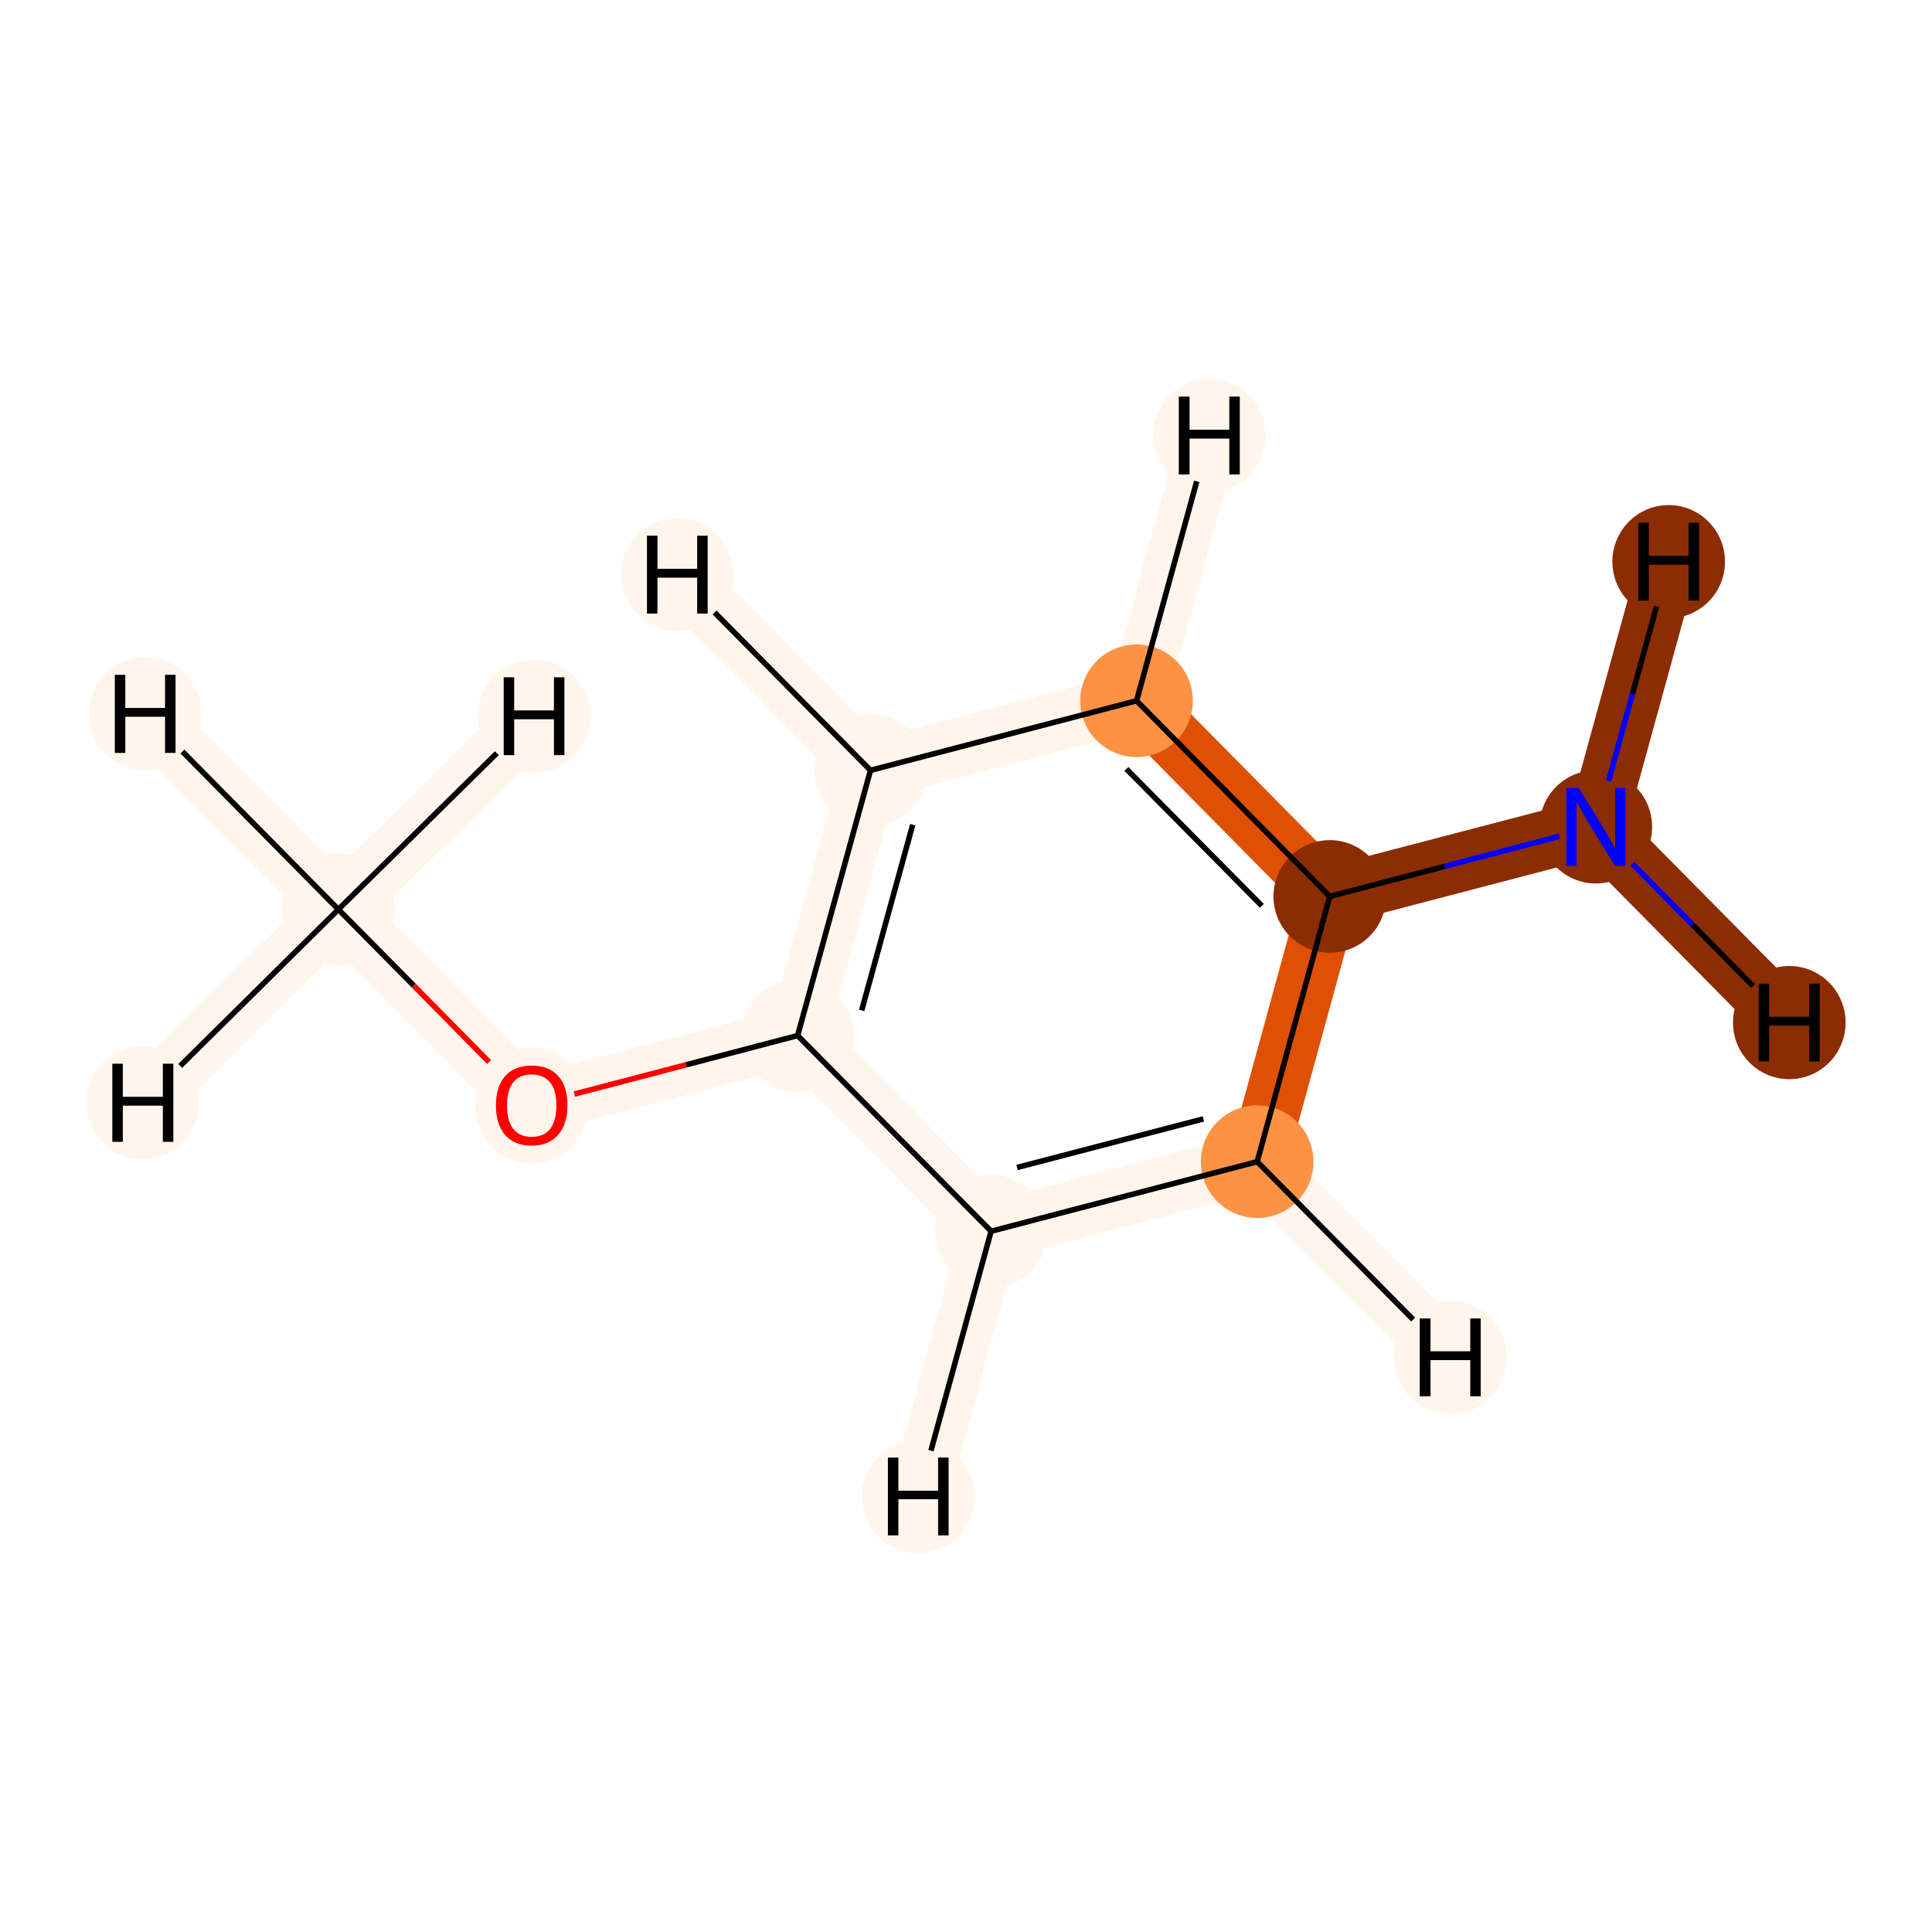 <?xml version='1.0' encoding='iso-8859-1'?>
<svg version='1.1' baseProfile='full'
              xmlns='http://www.w3.org/2000/svg'
                      xmlns:rdkit='http://www.rdkit.org/xml'
                      xmlns:xlink='http://www.w3.org/1999/xlink'
                  xml:space='preserve'
width='700px' height='700px' viewBox='0 0 700 700'>
<!-- END OF HEADER -->
<rect style='opacity:1.0;fill:#FFFFFF;stroke:none' width='700.0' height='700.0' x='0.0' y='0.0'> </rect>
<path d='M 122.6,329.5 L 192.6,400.4' style='fill:none;fill-rule:evenodd;stroke:#FFF5EB;stroke-width:21.3px;stroke-linecap:butt;stroke-linejoin:miter;stroke-opacity:1' />
<path d='M 122.6,329.5 L 52.6,258.6' style='fill:none;fill-rule:evenodd;stroke:#FFF5EB;stroke-width:21.3px;stroke-linecap:butt;stroke-linejoin:miter;stroke-opacity:1' />
<path d='M 122.6,329.5 L 51.7,399.5' style='fill:none;fill-rule:evenodd;stroke:#FFF5EB;stroke-width:21.3px;stroke-linecap:butt;stroke-linejoin:miter;stroke-opacity:1' />
<path d='M 122.6,329.5 L 193.5,259.5' style='fill:none;fill-rule:evenodd;stroke:#FFF5EB;stroke-width:21.3px;stroke-linecap:butt;stroke-linejoin:miter;stroke-opacity:1' />
<path d='M 192.6,400.4 L 289.0,375.2' style='fill:none;fill-rule:evenodd;stroke:#FFF5EB;stroke-width:21.3px;stroke-linecap:butt;stroke-linejoin:miter;stroke-opacity:1' />
<path d='M 289.0,375.2 L 315.4,279.1' style='fill:none;fill-rule:evenodd;stroke:#FFF5EB;stroke-width:21.3px;stroke-linecap:butt;stroke-linejoin:miter;stroke-opacity:1' />
<path d='M 289.0,375.2 L 359.1,446.1' style='fill:none;fill-rule:evenodd;stroke:#FFF5EB;stroke-width:21.3px;stroke-linecap:butt;stroke-linejoin:miter;stroke-opacity:1' />
<path d='M 315.4,279.1 L 411.8,253.9' style='fill:none;fill-rule:evenodd;stroke:#FFF5EB;stroke-width:21.3px;stroke-linecap:butt;stroke-linejoin:miter;stroke-opacity:1' />
<path d='M 315.4,279.1 L 245.4,208.2' style='fill:none;fill-rule:evenodd;stroke:#FFF5EB;stroke-width:21.3px;stroke-linecap:butt;stroke-linejoin:miter;stroke-opacity:1' />
<path d='M 411.8,253.9 L 481.8,324.8' style='fill:none;fill-rule:evenodd;stroke:#DF5005;stroke-width:21.3px;stroke-linecap:butt;stroke-linejoin:miter;stroke-opacity:1' />
<path d='M 411.8,253.9 L 438.2,157.8' style='fill:none;fill-rule:evenodd;stroke:#FFF5EB;stroke-width:21.3px;stroke-linecap:butt;stroke-linejoin:miter;stroke-opacity:1' />
<path d='M 481.8,324.8 L 455.5,420.9' style='fill:none;fill-rule:evenodd;stroke:#DF5005;stroke-width:21.3px;stroke-linecap:butt;stroke-linejoin:miter;stroke-opacity:1' />
<path d='M 481.8,324.8 L 578.2,299.6' style='fill:none;fill-rule:evenodd;stroke:#8C2C03;stroke-width:21.3px;stroke-linecap:butt;stroke-linejoin:miter;stroke-opacity:1' />
<path d='M 455.5,420.9 L 359.1,446.1' style='fill:none;fill-rule:evenodd;stroke:#FFF5EB;stroke-width:21.3px;stroke-linecap:butt;stroke-linejoin:miter;stroke-opacity:1' />
<path d='M 455.5,420.9 L 525.5,491.8' style='fill:none;fill-rule:evenodd;stroke:#FFF5EB;stroke-width:21.3px;stroke-linecap:butt;stroke-linejoin:miter;stroke-opacity:1' />
<path d='M 359.1,446.1 L 332.7,542.2' style='fill:none;fill-rule:evenodd;stroke:#FFF5EB;stroke-width:21.3px;stroke-linecap:butt;stroke-linejoin:miter;stroke-opacity:1' />
<path d='M 578.2,299.6 L 648.3,370.5' style='fill:none;fill-rule:evenodd;stroke:#8C2C03;stroke-width:21.3px;stroke-linecap:butt;stroke-linejoin:miter;stroke-opacity:1' />
<path d='M 578.2,299.6 L 604.6,203.5' style='fill:none;fill-rule:evenodd;stroke:#8C2C03;stroke-width:21.3px;stroke-linecap:butt;stroke-linejoin:miter;stroke-opacity:1' />
<ellipse cx='122.6' cy='329.5' rx='19.9' ry='19.9'  style='fill:#FFF5EB;fill-rule:evenodd;stroke:#FFF5EB;stroke-width:1.0px;stroke-linecap:butt;stroke-linejoin:miter;stroke-opacity:1' />
<ellipse cx='192.6' cy='400.6' rx='19.9' ry='20.5'  style='fill:#FFF5EB;fill-rule:evenodd;stroke:#FFF5EB;stroke-width:1.0px;stroke-linecap:butt;stroke-linejoin:miter;stroke-opacity:1' />
<ellipse cx='289.0' cy='375.2' rx='19.9' ry='19.9'  style='fill:#FFF5EB;fill-rule:evenodd;stroke:#FFF5EB;stroke-width:1.0px;stroke-linecap:butt;stroke-linejoin:miter;stroke-opacity:1' />
<ellipse cx='315.4' cy='279.1' rx='19.9' ry='19.9'  style='fill:#FFF5EB;fill-rule:evenodd;stroke:#FFF5EB;stroke-width:1.0px;stroke-linecap:butt;stroke-linejoin:miter;stroke-opacity:1' />
<ellipse cx='411.8' cy='253.9' rx='19.9' ry='19.9'  style='fill:#FD9244;fill-rule:evenodd;stroke:#FD9244;stroke-width:1.0px;stroke-linecap:butt;stroke-linejoin:miter;stroke-opacity:1' />
<ellipse cx='481.8' cy='324.8' rx='19.9' ry='19.9'  style='fill:#8C2C03;fill-rule:evenodd;stroke:#8C2C03;stroke-width:1.0px;stroke-linecap:butt;stroke-linejoin:miter;stroke-opacity:1' />
<ellipse cx='455.5' cy='420.9' rx='19.9' ry='19.9'  style='fill:#FD9244;fill-rule:evenodd;stroke:#FD9244;stroke-width:1.0px;stroke-linecap:butt;stroke-linejoin:miter;stroke-opacity:1' />
<ellipse cx='359.1' cy='446.1' rx='19.9' ry='19.9'  style='fill:#FFF5EB;fill-rule:evenodd;stroke:#FFF5EB;stroke-width:1.0px;stroke-linecap:butt;stroke-linejoin:miter;stroke-opacity:1' />
<ellipse cx='578.2' cy='299.6' rx='19.9' ry='20.0'  style='fill:#8C2C03;fill-rule:evenodd;stroke:#8C2C03;stroke-width:1.0px;stroke-linecap:butt;stroke-linejoin:miter;stroke-opacity:1' />
<ellipse cx='52.6' cy='258.6' rx='19.9' ry='20.0'  style='fill:#FFF5EB;fill-rule:evenodd;stroke:#FFF5EB;stroke-width:1.0px;stroke-linecap:butt;stroke-linejoin:miter;stroke-opacity:1' />
<ellipse cx='51.7' cy='399.5' rx='19.9' ry='20.0'  style='fill:#FFF5EB;fill-rule:evenodd;stroke:#FFF5EB;stroke-width:1.0px;stroke-linecap:butt;stroke-linejoin:miter;stroke-opacity:1' />
<ellipse cx='193.5' cy='259.5' rx='19.9' ry='20.0'  style='fill:#FFF5EB;fill-rule:evenodd;stroke:#FFF5EB;stroke-width:1.0px;stroke-linecap:butt;stroke-linejoin:miter;stroke-opacity:1' />
<ellipse cx='245.4' cy='208.2' rx='19.9' ry='20.0'  style='fill:#FFF5EB;fill-rule:evenodd;stroke:#FFF5EB;stroke-width:1.0px;stroke-linecap:butt;stroke-linejoin:miter;stroke-opacity:1' />
<ellipse cx='438.2' cy='157.8' rx='19.9' ry='20.0'  style='fill:#FFF5EB;fill-rule:evenodd;stroke:#FFF5EB;stroke-width:1.0px;stroke-linecap:butt;stroke-linejoin:miter;stroke-opacity:1' />
<ellipse cx='525.5' cy='491.8' rx='19.9' ry='20.0'  style='fill:#FFF5EB;fill-rule:evenodd;stroke:#FFF5EB;stroke-width:1.0px;stroke-linecap:butt;stroke-linejoin:miter;stroke-opacity:1' />
<ellipse cx='332.7' cy='542.2' rx='19.9' ry='20.0'  style='fill:#FFF5EB;fill-rule:evenodd;stroke:#FFF5EB;stroke-width:1.0px;stroke-linecap:butt;stroke-linejoin:miter;stroke-opacity:1' />
<ellipse cx='648.3' cy='370.5' rx='19.9' ry='20.0'  style='fill:#8C2C03;fill-rule:evenodd;stroke:#8C2C03;stroke-width:1.0px;stroke-linecap:butt;stroke-linejoin:miter;stroke-opacity:1' />
<ellipse cx='604.6' cy='203.5' rx='19.9' ry='20.0'  style='fill:#8C2C03;fill-rule:evenodd;stroke:#8C2C03;stroke-width:1.0px;stroke-linecap:butt;stroke-linejoin:miter;stroke-opacity:1' />
<path class='bond-0 atom-0 atom-1' d='M 122.6,329.5 L 149.9,357.1' style='fill:none;fill-rule:evenodd;stroke:#000000;stroke-width:2.0px;stroke-linecap:butt;stroke-linejoin:miter;stroke-opacity:1' />
<path class='bond-0 atom-0 atom-1' d='M 149.9,357.1 L 177.2,384.8' style='fill:none;fill-rule:evenodd;stroke:#FF0000;stroke-width:2.0px;stroke-linecap:butt;stroke-linejoin:miter;stroke-opacity:1' />
<path class='bond-9 atom-0 atom-9' d='M 122.6,329.5 L 66.1,272.3' style='fill:none;fill-rule:evenodd;stroke:#000000;stroke-width:2.0px;stroke-linecap:butt;stroke-linejoin:miter;stroke-opacity:1' />
<path class='bond-10 atom-0 atom-10' d='M 122.6,329.5 L 65.3,386.2' style='fill:none;fill-rule:evenodd;stroke:#000000;stroke-width:2.0px;stroke-linecap:butt;stroke-linejoin:miter;stroke-opacity:1' />
<path class='bond-11 atom-0 atom-11' d='M 122.6,329.5 L 180.0,272.9' style='fill:none;fill-rule:evenodd;stroke:#000000;stroke-width:2.0px;stroke-linecap:butt;stroke-linejoin:miter;stroke-opacity:1' />
<path class='bond-1 atom-1 atom-2' d='M 208.1,396.4 L 248.6,385.8' style='fill:none;fill-rule:evenodd;stroke:#FF0000;stroke-width:2.0px;stroke-linecap:butt;stroke-linejoin:miter;stroke-opacity:1' />
<path class='bond-1 atom-1 atom-2' d='M 248.6,385.8 L 289.0,375.2' style='fill:none;fill-rule:evenodd;stroke:#000000;stroke-width:2.0px;stroke-linecap:butt;stroke-linejoin:miter;stroke-opacity:1' />
<path class='bond-2 atom-2 atom-3' d='M 289.0,375.2 L 315.4,279.1' style='fill:none;fill-rule:evenodd;stroke:#000000;stroke-width:2.0px;stroke-linecap:butt;stroke-linejoin:miter;stroke-opacity:1' />
<path class='bond-2 atom-2 atom-3' d='M 312.2,366.1 L 330.7,298.8' style='fill:none;fill-rule:evenodd;stroke:#000000;stroke-width:2.0px;stroke-linecap:butt;stroke-linejoin:miter;stroke-opacity:1' />
<path class='bond-8 atom-7 atom-2' d='M 359.1,446.1 L 289.0,375.2' style='fill:none;fill-rule:evenodd;stroke:#000000;stroke-width:2.0px;stroke-linecap:butt;stroke-linejoin:miter;stroke-opacity:1' />
<path class='bond-3 atom-3 atom-4' d='M 315.4,279.1 L 411.8,253.9' style='fill:none;fill-rule:evenodd;stroke:#000000;stroke-width:2.0px;stroke-linecap:butt;stroke-linejoin:miter;stroke-opacity:1' />
<path class='bond-12 atom-3 atom-12' d='M 315.4,279.1 L 258.9,221.9' style='fill:none;fill-rule:evenodd;stroke:#000000;stroke-width:2.0px;stroke-linecap:butt;stroke-linejoin:miter;stroke-opacity:1' />
<path class='bond-4 atom-4 atom-5' d='M 411.8,253.9 L 481.8,324.8' style='fill:none;fill-rule:evenodd;stroke:#000000;stroke-width:2.0px;stroke-linecap:butt;stroke-linejoin:miter;stroke-opacity:1' />
<path class='bond-4 atom-4 atom-5' d='M 408.1,278.6 L 457.2,328.2' style='fill:none;fill-rule:evenodd;stroke:#000000;stroke-width:2.0px;stroke-linecap:butt;stroke-linejoin:miter;stroke-opacity:1' />
<path class='bond-13 atom-4 atom-13' d='M 411.8,253.9 L 433.6,174.4' style='fill:none;fill-rule:evenodd;stroke:#000000;stroke-width:2.0px;stroke-linecap:butt;stroke-linejoin:miter;stroke-opacity:1' />
<path class='bond-5 atom-5 atom-6' d='M 481.8,324.8 L 455.5,420.9' style='fill:none;fill-rule:evenodd;stroke:#000000;stroke-width:2.0px;stroke-linecap:butt;stroke-linejoin:miter;stroke-opacity:1' />
<path class='bond-7 atom-5 atom-8' d='M 481.8,324.8 L 523.4,313.9' style='fill:none;fill-rule:evenodd;stroke:#000000;stroke-width:2.0px;stroke-linecap:butt;stroke-linejoin:miter;stroke-opacity:1' />
<path class='bond-7 atom-5 atom-8' d='M 523.4,313.9 L 565.0,303.0' style='fill:none;fill-rule:evenodd;stroke:#0000FF;stroke-width:2.0px;stroke-linecap:butt;stroke-linejoin:miter;stroke-opacity:1' />
<path class='bond-6 atom-6 atom-7' d='M 455.5,420.9 L 359.1,446.1' style='fill:none;fill-rule:evenodd;stroke:#000000;stroke-width:2.0px;stroke-linecap:butt;stroke-linejoin:miter;stroke-opacity:1' />
<path class='bond-6 atom-6 atom-7' d='M 436.0,405.4 L 368.5,423.0' style='fill:none;fill-rule:evenodd;stroke:#000000;stroke-width:2.0px;stroke-linecap:butt;stroke-linejoin:miter;stroke-opacity:1' />
<path class='bond-14 atom-6 atom-14' d='M 455.5,420.9 L 512.0,478.1' style='fill:none;fill-rule:evenodd;stroke:#000000;stroke-width:2.0px;stroke-linecap:butt;stroke-linejoin:miter;stroke-opacity:1' />
<path class='bond-15 atom-7 atom-15' d='M 359.1,446.1 L 337.3,525.6' style='fill:none;fill-rule:evenodd;stroke:#000000;stroke-width:2.0px;stroke-linecap:butt;stroke-linejoin:miter;stroke-opacity:1' />
<path class='bond-16 atom-8 atom-16' d='M 591.4,312.9 L 613.3,335.1' style='fill:none;fill-rule:evenodd;stroke:#0000FF;stroke-width:2.0px;stroke-linecap:butt;stroke-linejoin:miter;stroke-opacity:1' />
<path class='bond-16 atom-8 atom-16' d='M 613.3,335.1 L 635.2,357.3' style='fill:none;fill-rule:evenodd;stroke:#000000;stroke-width:2.0px;stroke-linecap:butt;stroke-linejoin:miter;stroke-opacity:1' />
<path class='bond-17 atom-8 atom-17' d='M 582.8,283.0 L 591.5,251.3' style='fill:none;fill-rule:evenodd;stroke:#0000FF;stroke-width:2.0px;stroke-linecap:butt;stroke-linejoin:miter;stroke-opacity:1' />
<path class='bond-17 atom-8 atom-17' d='M 591.5,251.3 L 600.2,219.7' style='fill:none;fill-rule:evenodd;stroke:#000000;stroke-width:2.0px;stroke-linecap:butt;stroke-linejoin:miter;stroke-opacity:1' />
<path  class='atom-1' d='M 179.7 400.5
Q 179.7 393.7, 183.0 389.9
Q 186.4 386.1, 192.6 386.1
Q 198.9 386.1, 202.3 389.9
Q 205.6 393.7, 205.6 400.5
Q 205.6 407.3, 202.2 411.2
Q 198.8 415.1, 192.6 415.1
Q 186.4 415.1, 183.0 411.2
Q 179.7 407.4, 179.7 400.5
M 192.6 411.9
Q 197.0 411.9, 199.3 409.1
Q 201.6 406.1, 201.6 400.5
Q 201.6 394.9, 199.3 392.2
Q 197.0 389.3, 192.6 389.3
Q 188.3 389.3, 186.0 392.1
Q 183.7 394.9, 183.7 400.5
Q 183.7 406.2, 186.0 409.1
Q 188.3 411.9, 192.6 411.9
' fill='#FF0000'/>
<path  class='atom-8' d='M 572.0 285.5
L 581.2 300.4
Q 582.2 301.9, 583.6 304.6
Q 585.1 307.2, 585.2 307.4
L 585.2 285.5
L 588.9 285.5
L 588.9 313.7
L 585.1 313.7
L 575.1 297.4
Q 574.0 295.5, 572.8 293.3
Q 571.6 291.1, 571.2 290.4
L 571.2 313.7
L 567.5 313.7
L 567.5 285.5
L 572.0 285.5
' fill='#0000FF'/>
<path  class='atom-9' d='M 41.6 244.5
L 45.4 244.5
L 45.4 256.5
L 59.8 256.5
L 59.8 244.5
L 63.6 244.5
L 63.6 272.8
L 59.8 272.8
L 59.8 259.7
L 45.4 259.7
L 45.4 272.8
L 41.6 272.8
L 41.6 244.5
' fill='#000000'/>
<path  class='atom-10' d='M 40.7 385.4
L 44.5 385.4
L 44.5 397.4
L 59.0 397.4
L 59.0 385.4
L 62.8 385.4
L 62.8 413.7
L 59.0 413.7
L 59.0 400.6
L 44.5 400.6
L 44.5 413.7
L 40.7 413.7
L 40.7 385.4
' fill='#000000'/>
<path  class='atom-11' d='M 182.5 245.4
L 186.3 245.4
L 186.3 257.4
L 200.7 257.4
L 200.7 245.4
L 204.5 245.4
L 204.5 273.6
L 200.7 273.6
L 200.7 260.6
L 186.3 260.6
L 186.3 273.6
L 182.5 273.6
L 182.5 245.4
' fill='#000000'/>
<path  class='atom-12' d='M 234.4 194.1
L 238.2 194.1
L 238.2 206.1
L 252.6 206.1
L 252.6 194.1
L 256.4 194.1
L 256.4 222.3
L 252.6 222.3
L 252.6 209.3
L 238.2 209.3
L 238.2 222.3
L 234.4 222.3
L 234.4 194.1
' fill='#000000'/>
<path  class='atom-13' d='M 427.1 143.7
L 431.0 143.7
L 431.0 155.7
L 445.4 155.7
L 445.4 143.7
L 449.2 143.7
L 449.2 171.9
L 445.4 171.9
L 445.4 158.9
L 431.0 158.9
L 431.0 171.9
L 427.1 171.9
L 427.1 143.7
' fill='#000000'/>
<path  class='atom-14' d='M 514.4 477.7
L 518.3 477.7
L 518.3 489.6
L 532.7 489.6
L 532.7 477.7
L 536.5 477.7
L 536.5 505.9
L 532.7 505.9
L 532.7 492.8
L 518.3 492.8
L 518.3 505.9
L 514.4 505.9
L 514.4 477.7
' fill='#000000'/>
<path  class='atom-15' d='M 321.7 528.1
L 325.5 528.1
L 325.5 540.1
L 339.9 540.1
L 339.9 528.1
L 343.7 528.1
L 343.7 556.3
L 339.9 556.3
L 339.9 543.2
L 325.5 543.2
L 325.5 556.3
L 321.7 556.3
L 321.7 528.1
' fill='#000000'/>
<path  class='atom-16' d='M 637.2 356.4
L 641.0 356.4
L 641.0 368.4
L 655.5 368.4
L 655.5 356.4
L 659.3 356.4
L 659.3 384.6
L 655.5 384.6
L 655.5 371.6
L 641.0 371.6
L 641.0 384.6
L 637.2 384.6
L 637.2 356.4
' fill='#000000'/>
<path  class='atom-17' d='M 593.6 189.4
L 597.4 189.4
L 597.4 201.4
L 611.8 201.4
L 611.8 189.4
L 615.6 189.4
L 615.6 217.6
L 611.8 217.6
L 611.8 204.6
L 597.4 204.6
L 597.4 217.6
L 593.6 217.6
L 593.6 189.4
' fill='#000000'/>
</svg>
